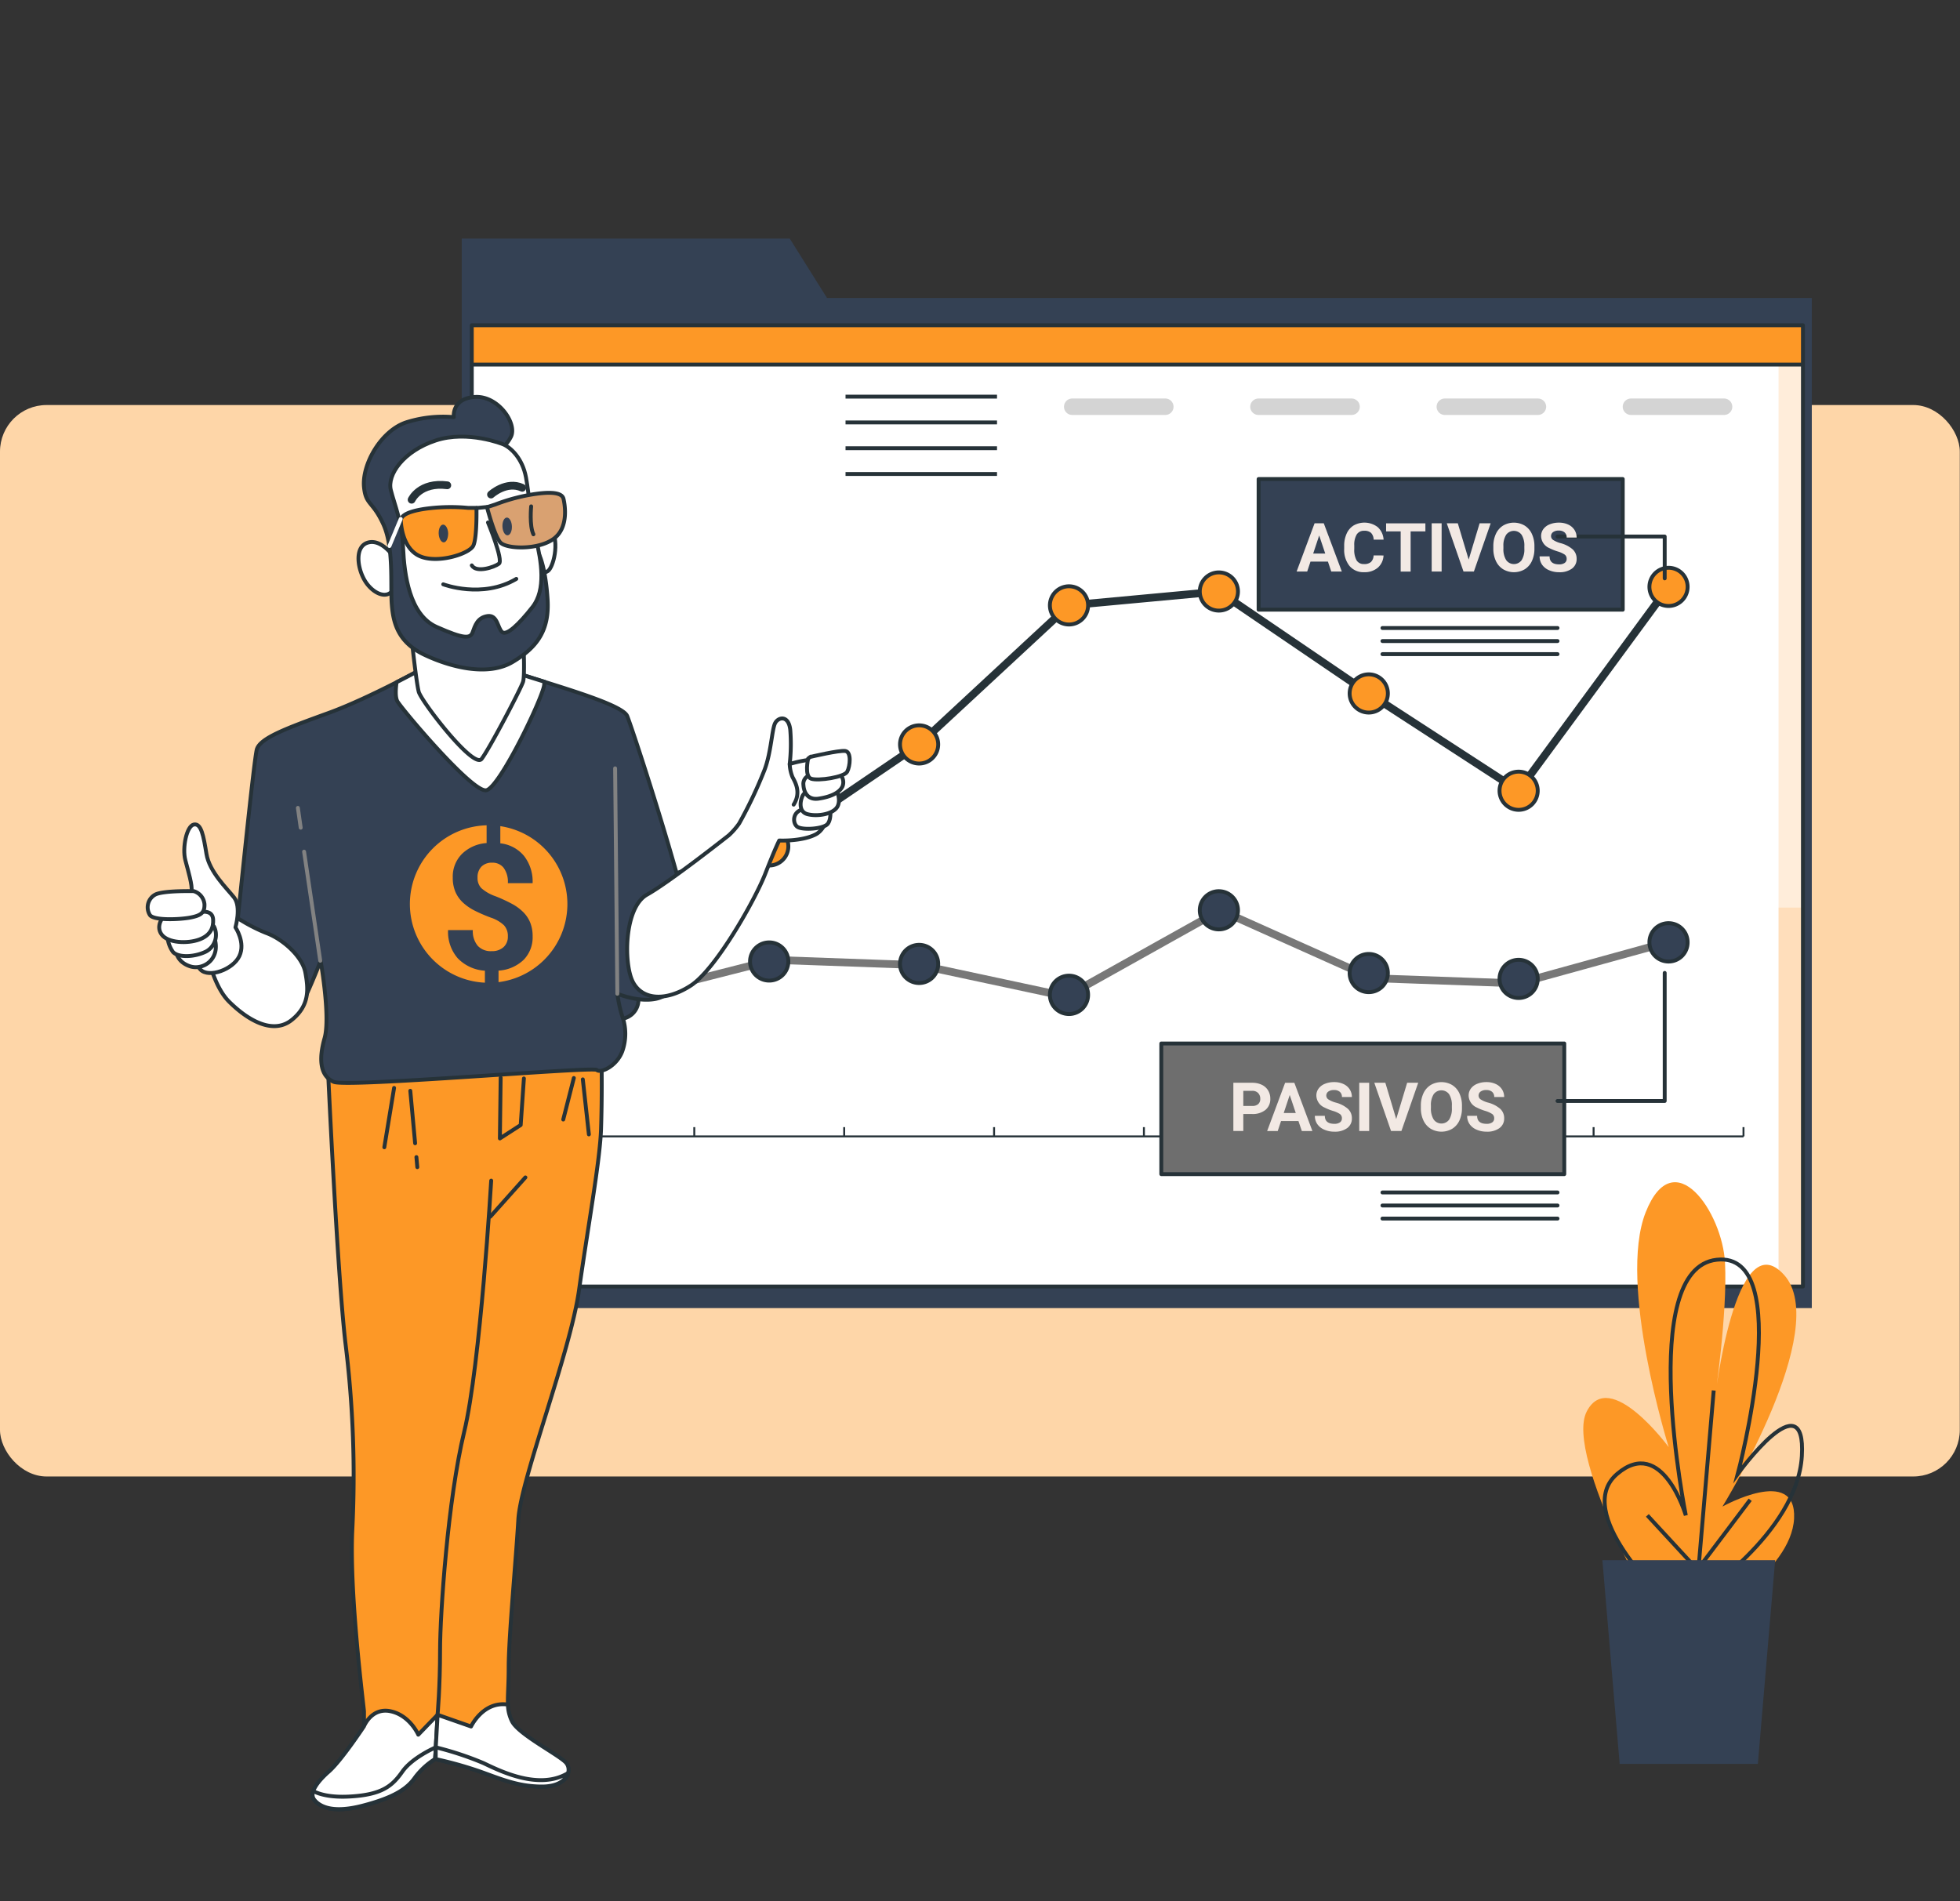 <svg xmlns="http://www.w3.org/2000/svg" xmlns:xlink="http://www.w3.org/1999/xlink" width="505.051" height="490" viewBox="0 0 505.051 490">
  <rect x="0" y="0" width="505.051" height="490" fill="#333333" stroke="none"/>
  <defs>
    <clipPath id="clip-path">
      <rect id="Rectángulo_404709" data-name="Rectángulo 404709" width="505" height="490" transform="translate(810.051 8732)" fill="#fff" stroke="#707070" stroke-width="1"/>
    </clipPath>
    <clipPath id="clip-path-2">
      <rect id="Rectángulo_6575" data-name="Rectángulo 6575" width="343.012" height="247.724" fill="#fd9826"/>
    </clipPath>
  </defs>
  <g id="Grupo_1176968" data-name="Grupo 1176968" transform="translate(-810 -8732)">
    <rect id="Rectángulo_404823" data-name="Rectángulo 404823" width="505" height="276.121" rx="12" transform="translate(810 8836.379)" fill="#fed6a8"/>
    <g id="Enmascarar_grupo_1098733" data-name="Enmascarar grupo 1098733" clip-path="url(#clip-path)">
      <g id="Grupo_1176752" data-name="Grupo 1176752" transform="translate(526.509 4970.33)">
        <g id="freepik--Page--inject-276" transform="translate(402.476 3823.154)">
          <path id="Trazado_101048" data-name="Trazado 101048" d="M498.978,3839.595l-9.607-15.31H404.856V4099.9H752.735v-260.3Z" transform="translate(-404.856 -3824.285)" fill="#344154"/>
          <rect id="Rectángulo_6571" data-name="Rectángulo 6571" width="343.012" height="247.724" transform="translate(2.584 22.333)" fill="#fff"/>
          <g id="Grupo_53901" data-name="Grupo 53901" transform="translate(2.584 22.333)">
            <g id="Grupo_53900" data-name="Grupo 53900" clip-path="url(#clip-path-2)">
              <g id="Grupo_53899" data-name="Grupo 53899" transform="translate(-1.36 -3.342)">
                <rect id="Rectángulo_6572" data-name="Rectángulo 6572" width="7.966" height="251.727" transform="translate(338.087 1.224)" fill="#fd9826" opacity="0.17" style="isolation: isolate"/>
                <rect id="Rectángulo_6573" data-name="Rectángulo 6573" width="7.966" height="97.483" transform="translate(338.087 153.418)" fill="#fd9826" opacity="0.17" style="isolation: isolate"/>
                <rect id="Rectángulo_6574" data-name="Rectángulo 6574" width="344.819" height="13.474" fill="#fd9826" stroke="#263238" stroke-miterlimit="10" stroke-width="1"/>
              </g>
            </g>
          </g>
          <rect id="Rectángulo_6576" data-name="Rectángulo 6576" width="343.012" height="247.724" transform="translate(2.584 22.333)" fill="none" stroke="#263238" stroke-linecap="round" stroke-linejoin="round" stroke-width="1"/>
          <g id="Grupo_53902" data-name="Grupo 53902" transform="translate(155.185 41.217)" opacity="0.17">
            <path id="Trazado_101049" data-name="Trazado 101049" d="M590.718,3870.95H566.724a2.118,2.118,0,0,1-2.118-2.118h0a2.118,2.118,0,0,1,2.118-2.118h23.994a2.128,2.128,0,0,1,2.118,2.118h0A2.127,2.127,0,0,1,590.718,3870.95Z" transform="translate(-564.606 -3866.715)"/>
            <path id="Trazado_101050" data-name="Trazado 101050" d="M640.118,3870.95H616.124a2.128,2.128,0,0,1-2.118-2.118h0a2.129,2.129,0,0,1,2.118-2.118h23.994a2.118,2.118,0,0,1,2.118,2.118h0A2.118,2.118,0,0,1,640.118,3870.95Z" transform="translate(-566.017 -3866.715)"/>
            <path id="Trazado_101051" data-name="Trazado 101051" d="M689.558,3870.95H665.564a2.118,2.118,0,0,1-2.118-2.118h0a2.118,2.118,0,0,1,2.118-2.118h23.994a2.128,2.128,0,0,1,2.118,2.118h0A2.127,2.127,0,0,1,689.558,3870.95Z" transform="translate(-567.43 -3866.715)"/>
            <path id="Trazado_101052" data-name="Trazado 101052" d="M738.928,3870.95H714.934a2.128,2.128,0,0,1-2.118-2.118h0a2.129,2.129,0,0,1,2.118-2.118h23.994a2.118,2.118,0,0,1,2.118,2.118h0A2.118,2.118,0,0,1,738.928,3870.95Z" transform="translate(-568.84 -3866.715)"/>
          </g>
          <line id="Línea_221" data-name="Línea 221" x2="308.983" transform="translate(21.294 231.375)" fill="none" stroke="#263238" stroke-miterlimit="10" stroke-width="0.5"/>
          <line id="Línea_222" data-name="Línea 222" y1="2.39" transform="translate(21.294 228.985)" fill="none" stroke="#263238" stroke-miterlimit="10" stroke-width="0.5"/>
          <line id="Línea_223" data-name="Línea 223" y1="2.39" transform="translate(59.918 228.985)" fill="none" stroke="#263238" stroke-miterlimit="10" stroke-width="0.5"/>
          <line id="Línea_224" data-name="Línea 224" y1="2.39" transform="translate(98.542 228.985)" fill="none" stroke="#263238" stroke-miterlimit="10" stroke-width="0.5"/>
          <line id="Línea_225" data-name="Línea 225" y1="2.39" transform="translate(137.166 228.985)" fill="none" stroke="#263238" stroke-miterlimit="10" stroke-width="0.5"/>
          <line id="Línea_226" data-name="Línea 226" y1="2.39" transform="translate(175.78 228.985)" fill="none" stroke="#263238" stroke-miterlimit="10" stroke-width="0.5"/>
          <line id="Línea_227" data-name="Línea 227" y1="2.39" transform="translate(214.404 228.985)" fill="none" stroke="#263238" stroke-miterlimit="10" stroke-width="0.5"/>
          <line id="Línea_228" data-name="Línea 228" y1="2.39" transform="translate(253.028 228.985)" fill="none" stroke="#263238" stroke-miterlimit="10" stroke-width="0.5"/>
          <line id="Línea_229" data-name="Línea 229" y1="2.39" transform="translate(291.652 228.985)" fill="none" stroke="#263238" stroke-miterlimit="10" stroke-width="0.5"/>
          <line id="Línea_230" data-name="Línea 230" y1="2.39" transform="translate(330.277 228.985)" fill="none" stroke="#263238" stroke-miterlimit="10" stroke-width="0.5"/>
          <line id="Línea_231" data-name="Línea 231" x1="38.624" y2="11.949" transform="translate(40.606 156.633)" fill="none" stroke="#263238" stroke-linecap="round" stroke-miterlimit="10" stroke-width="2"/>
          <line id="Línea_232" data-name="Línea 232" x1="38.624" y2="26.277" transform="translate(79.23 130.356)" fill="none" stroke="#263238" stroke-linecap="round" stroke-miterlimit="10" stroke-width="2"/>
          <line id="Línea_233" data-name="Línea 233" x1="38.614" y2="35.826" transform="translate(117.854 94.53)" fill="none" stroke="#263238" stroke-linecap="round" stroke-miterlimit="10" stroke-width="2"/>
          <line id="Línea_234" data-name="Línea 234" x1="38.624" y2="3.585" transform="translate(156.468 90.945)" fill="none" stroke="#263238" stroke-linecap="round" stroke-miterlimit="10" stroke-width="2"/>
          <line id="Línea_235" data-name="Línea 235" x1="38.624" y1="26.277" transform="translate(195.092 90.945)" fill="none" stroke="#263238" stroke-linecap="round" stroke-miterlimit="10" stroke-width="2"/>
          <line id="Línea_236" data-name="Línea 236" x1="38.624" y1="25.082" transform="translate(233.716 117.222)" fill="none" stroke="#263238" stroke-linecap="round" stroke-miterlimit="10" stroke-width="2"/>
          <line id="Línea_237" data-name="Línea 237" x1="38.624" y2="52.554" transform="translate(272.34 89.75)" fill="none" stroke="#263238" stroke-linecap="round" stroke-miterlimit="10" stroke-width="2"/>
          <path id="Trazado_101053" data-name="Trazado 101053" d="M446.511,3992.755h0a4.926,4.926,0,0,1,4.926,4.925h0a4.925,4.925,0,0,1-4.926,4.915h0a4.925,4.925,0,0,1-4.925-4.915h0a4.925,4.925,0,0,1,4.925-4.925Z" transform="translate(-405.906 -3829.098)" fill="#d9a171" stroke="#263238" stroke-miterlimit="10" stroke-width="1"/>
          <path id="Trazado_101054" data-name="Trazado 101054" d="M486.271,3980.455h0a4.925,4.925,0,0,1,4.925,4.925h0a4.924,4.924,0,0,1-4.924,4.925h0a4.925,4.925,0,0,1-4.925-4.925h0a4.925,4.925,0,0,1,4.925-4.925Z" transform="translate(-407.042 -3828.747)" fill="#fd9826" stroke="#263238" stroke-miterlimit="10" stroke-width="1"/>
          <path id="Trazado_101055" data-name="Trazado 101055" d="M526.032,3953.415h0a4.915,4.915,0,0,1,4.914,4.916h0a4.914,4.914,0,0,1-4.9,4.925h-.01a4.925,4.925,0,0,1-4.926-4.925h0A4.926,4.926,0,0,1,526.032,3953.415Z" transform="translate(-408.178 -3827.974)" fill="#fd9826" stroke="#263238" stroke-miterlimit="10" stroke-width="1"/>
          <path id="Trazado_101056" data-name="Trazado 101056" d="M565.782,3916.525h0a4.925,4.925,0,0,1,4.925,4.925h0a4.925,4.925,0,0,1-4.925,4.925h0a4.924,4.924,0,0,1-4.915-4.925h0A4.925,4.925,0,0,1,565.782,3916.525Z" transform="translate(-409.314 -3826.921)" fill="#fd9826" stroke="#263238" stroke-miterlimit="10" stroke-width="1"/>
          <path id="Trazado_101057" data-name="Trazado 101057" d="M605.541,3912.845h0a4.916,4.916,0,0,1,4.925,4.906v.01h0a4.925,4.925,0,0,1-4.925,4.925h0a4.916,4.916,0,0,1-4.915-4.916v-.01h0a4.907,4.907,0,0,1,4.9-4.916Z" transform="translate(-410.45 -3826.815)" fill="#fd9826" stroke="#263238" stroke-miterlimit="10" stroke-width="1"/>
          <path id="Trazado_101058" data-name="Trazado 101058" d="M645.3,3939.885h0a4.925,4.925,0,0,1,4.925,4.925h0a4.924,4.924,0,0,1-4.925,4.925h0a4.925,4.925,0,0,1-4.925-4.925h0a4.925,4.925,0,0,1,4.925-4.925Z" transform="translate(-411.585 -3827.588)" fill="#fd9826" stroke="#263238" stroke-miterlimit="10" stroke-width="1"/>
          <path id="Trazado_101059" data-name="Trazado 101059" d="M685.056,3965.7h0a4.92,4.92,0,0,1,4.92,4.92h0a4.919,4.919,0,0,1-4.92,4.92h0a4.92,4.92,0,0,1-4.92-4.92h0A4.921,4.921,0,0,1,685.056,3965.7Z" transform="translate(-412.721 -3828.325)" fill="#fd9826" stroke="#263238" stroke-miterlimit="10" stroke-width="1"/>
          <path id="Trazado_101060" data-name="Trazado 101060" d="M724.822,3911.615h0a4.906,4.906,0,0,1,4.915,4.9v.019h0a4.916,4.916,0,0,1-4.906,4.925h-.01a4.925,4.925,0,0,1-4.925-4.925h0a4.915,4.915,0,0,1,4.914-4.915Z" transform="translate(-413.857 -3826.78)" fill="#fd9826" stroke="#263238" stroke-miterlimit="10" stroke-width="1"/>
          <path id="Trazado_101061" data-name="Trazado 101061" d="M446.646,4025.362l39.731-10.1,37.711,1.35,37.711,8.073,39.732-22.217,39.061,17.505,37.721,1.35,39.051-10.773" transform="translate(-406.05 -3829.376)" fill="none" stroke="#787878" stroke-linecap="round" stroke-miterlimit="10" stroke-width="2"/>
          <path id="Trazado_101062" data-name="Trazado 101062" d="M446.511,4021.175h0a4.925,4.925,0,0,1,4.926,4.925h0a4.925,4.925,0,0,1-4.925,4.925h0a4.925,4.925,0,0,1-4.925-4.925h0A4.925,4.925,0,0,1,446.511,4021.175Z" transform="translate(-405.906 -3829.91)" fill="#344154" stroke="#263238" stroke-miterlimit="10" stroke-width="1"/>
          <path id="Trazado_101063" data-name="Trazado 101063" d="M486.271,4011h0a4.925,4.925,0,0,1,4.925,4.916h0a4.924,4.924,0,0,1-4.924,4.925h0a4.924,4.924,0,0,1-4.945-4.9v-.079h0A4.927,4.927,0,0,1,486.271,4011Z" transform="translate(-407.041 -3829.62)" fill="#344154" stroke="#263238" stroke-miterlimit="10" stroke-width="1"/>
          <path id="Trazado_101064" data-name="Trazado 101064" d="M526.032,4011.645h0a4.917,4.917,0,0,1,4.915,4.915v.01h0a4.915,4.915,0,0,1-4.914,4.916h0a4.925,4.925,0,0,1-4.926-4.916h0a4.925,4.925,0,0,1,4.925-4.925Z" transform="translate(-408.178 -3829.638)" fill="#344154" stroke="#263238" stroke-miterlimit="10" stroke-width="1"/>
          <path id="Trazado_101065" data-name="Trazado 101065" d="M565.782,4019.825h0a4.926,4.926,0,0,1,4.925,4.916h0a4.926,4.926,0,0,1-4.877,4.973h-.049a4.923,4.923,0,0,1-4.915-4.925h0a4.923,4.923,0,0,1,4.885-4.963Z" transform="translate(-409.314 -3829.872)" fill="#344154" stroke="#263238" stroke-miterlimit="10" stroke-width="1"/>
          <path id="Trazado_101066" data-name="Trazado 101066" d="M605.541,3997.415h0a4.925,4.925,0,0,1,4.925,4.925h0a4.915,4.915,0,0,1-4.915,4.915h-.01a4.906,4.906,0,0,1-4.915-4.9v-.019h0a4.917,4.917,0,0,1,4.906-4.925Z" transform="translate(-410.45 -3829.231)" fill="#344154" stroke="#263238" stroke-miterlimit="10" stroke-width="1"/>
          <path id="Trazado_101067" data-name="Trazado 101067" d="M645.3,4014.065h0a4.925,4.925,0,0,1,4.925,4.925h0a4.915,4.915,0,0,1-4.915,4.916h-.01a4.915,4.915,0,0,1-4.925-4.906v-.01h0a4.925,4.925,0,0,1,4.925-4.925Z" transform="translate(-411.585 -3829.707)" fill="#344154" stroke="#263238" stroke-miterlimit="10" stroke-width="1"/>
          <path id="Trazado_101068" data-name="Trazado 101068" d="M685.056,4015.615h0a4.92,4.92,0,0,1,4.92,4.92h0a4.919,4.919,0,0,1-4.92,4.92h0a4.92,4.92,0,0,1-4.92-4.92h0A4.921,4.921,0,0,1,685.056,4015.615Z" transform="translate(-412.721 -3829.751)" fill="#344154" stroke="#263238" stroke-miterlimit="10" stroke-width="1"/>
          <path id="Trazado_101069" data-name="Trazado 101069" d="M724.822,4005.895h0a4.916,4.916,0,0,1,4.915,4.916v.048h0a4.915,4.915,0,0,1-4.906,4.925h-.01a4.925,4.925,0,0,1-4.925-4.925h0a4.925,4.925,0,0,1,4.885-4.964Z" transform="translate(-413.857 -3829.474)" fill="#344154" stroke="#263238" stroke-miterlimit="10" stroke-width="1"/>
          <line id="Línea_238" data-name="Línea 238" x2="39.032" transform="translate(98.892 40.732)" fill="none" stroke="#263238" stroke-miterlimit="10" stroke-width="1"/>
          <line id="Línea_239" data-name="Línea 239" x2="39.032" transform="translate(98.892 47.377)" fill="none" stroke="#263238" stroke-miterlimit="10" stroke-width="1"/>
          <line id="Línea_240" data-name="Línea 240" x2="39.032" transform="translate(98.892 54.021)" fill="none" stroke="#263238" stroke-miterlimit="10" stroke-width="1"/>
          <line id="Línea_241" data-name="Línea 241" x2="39.032" transform="translate(98.892 60.666)" fill="none" stroke="#263238" stroke-miterlimit="10" stroke-width="1"/>
          <rect id="Rectángulo_6577" data-name="Rectángulo 6577" width="93.831" height="33.67" transform="translate(205.331 61.968)" fill="#344154" stroke="#263238" stroke-linecap="round" stroke-linejoin="round" stroke-width="1"/>
          <path id="Trazado_101070" data-name="Trazado 101070" d="M695.516,3903.325h27.618v10.783" transform="translate(-413.161 -3826.543)" fill="none" stroke="#263238" stroke-linecap="round" stroke-linejoin="round" stroke-width="1"/>
          <line id="Línea_242" data-name="Línea 242" x2="45.113" transform="translate(237.243 100.359)" fill="none" stroke="#263238" stroke-linecap="round" stroke-linejoin="round" stroke-width="1"/>
          <line id="Línea_243" data-name="Línea 243" x2="45.113" transform="translate(237.243 103.72)" fill="none" stroke="#263238" stroke-linecap="round" stroke-linejoin="round" stroke-width="1"/>
          <line id="Línea_244" data-name="Línea 244" x2="45.113" transform="translate(237.243 107.09)" fill="none" stroke="#263238" stroke-linecap="round" stroke-linejoin="round" stroke-width="1"/>
          <rect id="Rectángulo_6578" data-name="Rectángulo 6578" width="103.838" height="33.67" transform="translate(180.257 207.429)" fill="#6e6e6e" stroke="#263238" stroke-linecap="round" stroke-linejoin="round" stroke-width="1"/>
          <path id="Trazado_101071" data-name="Trazado 101071" d="M695.516,4052.094h27.618v-33" transform="translate(-413.161 -3829.851)" fill="none" stroke="#263238" stroke-linecap="round" stroke-linejoin="round" stroke-width="1"/>
          <line id="Línea_245" data-name="Línea 245" x2="45.113" transform="translate(237.243 245.82)" fill="none" stroke="#263238" stroke-linecap="round" stroke-linejoin="round" stroke-width="1"/>
          <line id="Línea_246" data-name="Línea 246" x2="45.113" transform="translate(237.243 249.182)" fill="none" stroke="#263238" stroke-linecap="round" stroke-linejoin="round" stroke-width="1"/>
          <line id="Línea_247" data-name="Línea 247" x2="45.113" transform="translate(237.243 252.552)" fill="none" stroke="#263238" stroke-linecap="round" stroke-linejoin="round" stroke-width="1"/>
          <g id="Grupo_53903" data-name="Grupo 53903" transform="translate(198.826 217.382)">
            <path id="Trazado_101072" data-name="Trazado 101072" d="M612.092,4056.288v4.38H609.53v-12.431h4.849a5.623,5.623,0,0,1,2.464.512,3.78,3.78,0,0,1,1.635,1.456,4.053,4.053,0,0,1,.572,2.147,3.569,3.569,0,0,1-1.251,2.882,5.21,5.21,0,0,1-3.462,1.054Zm0-2.075h2.288a2.249,2.249,0,0,0,1.549-.478,1.736,1.736,0,0,0,.534-1.366,2.053,2.053,0,0,0-.538-1.478,2.009,2.009,0,0,0-1.485-.58h-2.348Z" transform="translate(-609.53 -4048.066)" fill="#f2e9e4"/>
            <path id="Trazado_101073" data-name="Trazado 101073" d="M626.563,4058.107h-4.491l-.853,2.562h-2.724l4.628-12.431H625.5l4.653,12.431h-2.724Zm-3.8-2.075h3.109l-1.563-4.653Z" transform="translate(-609.786 -4048.066)" fill="#f2e9e4"/>
            <path id="Trazado_101074" data-name="Trazado 101074" d="M638.118,4057.4a1.316,1.316,0,0,0-.512-1.114,6.749,6.749,0,0,0-1.845-.819,13.085,13.085,0,0,1-2.109-.85,3.445,3.445,0,0,1-2.117-3.083,3,3,0,0,1,.567-1.8,3.7,3.7,0,0,1,1.631-1.233,6.118,6.118,0,0,1,2.386-.444,5.588,5.588,0,0,1,2.374.483,3.771,3.771,0,0,1,1.617,1.362,3.558,3.558,0,0,1,.576,2h-2.561a1.678,1.678,0,0,0-.538-1.328,2.211,2.211,0,0,0-1.512-.473,2.368,2.368,0,0,0-1.46.4,1.254,1.254,0,0,0-.521,1.046,1.2,1.2,0,0,0,.611,1.017,6.888,6.888,0,0,0,1.8.768,7.762,7.762,0,0,1,3.184,1.631,3.246,3.246,0,0,1,1,2.425,2.99,2.99,0,0,1-1.22,2.531,5.343,5.343,0,0,1-3.287.918,6.35,6.35,0,0,1-2.613-.526,4.132,4.132,0,0,1-1.8-1.438,3.681,3.681,0,0,1-.619-2.118h2.57q0,2.057,2.459,2.058a2.394,2.394,0,0,0,1.426-.372A1.21,1.21,0,0,0,638.118,4057.4Z" transform="translate(-610.148 -4048.061)" fill="#f2e9e4"/>
            <path id="Trazado_101075" data-name="Trazado 101075" d="M645.481,4060.668H642.92v-12.431h2.561Z" transform="translate(-610.484 -4048.066)" fill="#f2e9e4"/>
            <path id="Trazado_101076" data-name="Trazado 101076" d="M652.562,4057.586l2.818-9.349h2.851l-4.329,12.431H651.23l-4.311-12.431h2.842Z" transform="translate(-610.598 -4048.066)" fill="#f2e9e4"/>
            <path id="Trazado_101077" data-name="Trazado 101077" d="M669.855,4054.729a7.509,7.509,0,0,1-.649,3.219,4.9,4.9,0,0,1-1.857,2.134,5.484,5.484,0,0,1-5.528.009,4.937,4.937,0,0,1-1.878-2.122,7.291,7.291,0,0,1-.675-3.171v-.615a7.465,7.465,0,0,1,.662-3.232,4.936,4.936,0,0,1,1.87-2.143,5.48,5.48,0,0,1,5.525,0,4.935,4.935,0,0,1,1.87,2.143,7.443,7.443,0,0,1,.662,3.223Zm-2.6-.563a5.223,5.223,0,0,0-.7-2.971,2.472,2.472,0,0,0-3.987-.013,5.165,5.165,0,0,0-.709,2.941v.606a5.29,5.29,0,0,0,.7,2.954,2.452,2.452,0,0,0,4,.039,5.265,5.265,0,0,0,.7-2.95Z" transform="translate(-610.951 -4048.061)" fill="#f2e9e4"/>
            <path id="Trazado_101078" data-name="Trazado 101078" d="M678.512,4057.4a1.313,1.313,0,0,0-.512-1.114,6.722,6.722,0,0,0-1.844-.819,13.086,13.086,0,0,1-2.109-.85,3.446,3.446,0,0,1-2.118-3.083,3,3,0,0,1,.568-1.8,3.7,3.7,0,0,1,1.63-1.233,6.127,6.127,0,0,1,2.387-.444,5.584,5.584,0,0,1,2.373.483,3.78,3.78,0,0,1,1.618,1.362,3.566,3.566,0,0,1,.576,2h-2.562a1.677,1.677,0,0,0-.537-1.328,2.213,2.213,0,0,0-1.512-.473,2.364,2.364,0,0,0-1.46.4,1.254,1.254,0,0,0-.521,1.046,1.2,1.2,0,0,0,.61,1.017,6.9,6.9,0,0,0,1.8.768,7.774,7.774,0,0,1,3.185,1.631,3.25,3.25,0,0,1,1,2.425,2.991,2.991,0,0,1-1.221,2.531,5.343,5.343,0,0,1-3.287.918,6.347,6.347,0,0,1-2.612-.526,4.127,4.127,0,0,1-1.8-1.438,3.682,3.682,0,0,1-.619-2.118h2.569q0,2.057,2.459,2.058a2.392,2.392,0,0,0,1.426-.372A1.207,1.207,0,0,0,678.512,4057.4Z" transform="translate(-611.302 -4048.061)" fill="#f2e9e4"/>
          </g>
          <g id="Grupo_53904" data-name="Grupo 53904" transform="translate(215.125 73.206)">
            <path id="Trazado_101079" data-name="Trazado 101079" d="M634.377,3909.689h-4.491l-.854,2.562h-2.724l4.628-12.431h2.373l4.653,12.431h-2.723Zm-3.8-2.074h3.108l-1.562-4.654Z" transform="translate(-626.308 -3899.649)" fill="#f2e9e4"/>
            <path id="Trazado_101080" data-name="Trazado 101080" d="M649.064,3908.1a4.4,4.4,0,0,1-1.482,3.159,5.2,5.2,0,0,1-3.521,1.153,4.677,4.677,0,0,1-3.761-1.609,6.6,6.6,0,0,1-1.371-4.418v-.76a7.448,7.448,0,0,1,.632-3.159,4.729,4.729,0,0,1,1.806-2.1,5.64,5.64,0,0,1,6.194.423,4.729,4.729,0,0,1,1.52,3.236H646.52a2.6,2.6,0,0,0-.67-1.746,2.48,2.48,0,0,0-1.754-.543,2.176,2.176,0,0,0-1.917.918,5.141,5.141,0,0,0-.654,2.847v.939a5.5,5.5,0,0,0,.611,2.945,2.135,2.135,0,0,0,1.925.931,2.528,2.528,0,0,0,1.771-.542,2.441,2.441,0,0,0,.67-1.678Z" transform="translate(-626.669 -3899.644)" fill="#f2e9e4"/>
            <path id="Trazado_101081" data-name="Trazado 101081" d="M660.173,3901.9h-3.808v10.356H653.8V3901.9h-3.756v-2.075h10.125Z" transform="translate(-626.986 -3899.649)" fill="#f2e9e4"/>
            <path id="Trazado_101082" data-name="Trazado 101082" d="M664.7,3912.251h-2.562V3899.82H664.7Z" transform="translate(-627.332 -3899.649)" fill="#f2e9e4"/>
            <path id="Trazado_101083" data-name="Trazado 101083" d="M671.784,3909.169l2.817-9.349h2.852l-4.329,12.431h-2.672l-4.312-12.431h2.843Z" transform="translate(-627.446 -3899.649)" fill="#f2e9e4"/>
            <path id="Trazado_101084" data-name="Trazado 101084" d="M689.076,3906.313a7.494,7.494,0,0,1-.649,3.218,4.882,4.882,0,0,1-1.856,2.134,5.486,5.486,0,0,1-5.528.009,4.938,4.938,0,0,1-1.879-2.122,7.292,7.292,0,0,1-.674-3.172v-.615a7.468,7.468,0,0,1,.661-3.232,4.929,4.929,0,0,1,1.87-2.143,5.479,5.479,0,0,1,5.524,0,4.921,4.921,0,0,1,1.87,2.143,7.447,7.447,0,0,1,.662,3.223Zm-2.595-.564a5.233,5.233,0,0,0-.7-2.97,2.473,2.473,0,0,0-3.988-.013,5.173,5.173,0,0,0-.708,2.941v.606a5.293,5.293,0,0,0,.7,2.954,2.451,2.451,0,0,0,4,.038,5.269,5.269,0,0,0,.7-2.949Z" transform="translate(-627.799 -3899.644)" fill="#f2e9e4"/>
            <path id="Trazado_101085" data-name="Trazado 101085" d="M697.734,3908.985a1.313,1.313,0,0,0-.512-1.114,6.711,6.711,0,0,0-1.845-.82,13.169,13.169,0,0,1-2.109-.85,3.444,3.444,0,0,1-2.117-3.082,3.006,3.006,0,0,1,.567-1.8,3.706,3.706,0,0,1,1.631-1.234,6.151,6.151,0,0,1,2.387-.444,5.587,5.587,0,0,1,2.373.483,3.771,3.771,0,0,1,1.617,1.362,3.56,3.56,0,0,1,.577,2h-2.562a1.676,1.676,0,0,0-.538-1.327,2.205,2.205,0,0,0-1.511-.474,2.358,2.358,0,0,0-1.46.4,1.249,1.249,0,0,0-.521,1.045,1.2,1.2,0,0,0,.61,1.016,6.91,6.91,0,0,0,1.8.769,7.753,7.753,0,0,1,3.184,1.631,3.247,3.247,0,0,1,1,2.425,2.992,2.992,0,0,1-1.221,2.531,5.345,5.345,0,0,1-3.287.918,6.333,6.333,0,0,1-2.612-.525,4.133,4.133,0,0,1-1.8-1.439,3.688,3.688,0,0,1-.619-2.117h2.57q0,2.057,2.459,2.057a2.392,2.392,0,0,0,1.426-.372A1.207,1.207,0,0,0,697.734,3908.985Z" transform="translate(-628.15 -3899.644)" fill="#f2e9e4"/>
          </g>
        </g>
        <g id="freepik--Plants--inject-276" transform="translate(691.472 4066.339)">
          <path id="Trazado_101086" data-name="Trazado 101086" d="M723.039,4190.381s-25.733-45.191-19.8-56.683,21.119,9.189,21.119,9.189-13.2-42.131-5.934-60.511,19.787,0,20.448,13.017-2.633,35.244-2.633,35.244,5.275-45.968,17.816-32.174-15.844,59.743-15.844,59.743,19.138-10.686,18.457,3.07-23.09,26.043-23.09,26.043" transform="translate(-702.351 -4074.622)" fill="#fd9826"/>
          <path id="Trazado_101087" data-name="Trazado 101087" d="M723.423,4182.543s-23.849-22.217-12.191-32.164,17.7,10.686,17.7,10.686-12.823-63.58,7.946-65.882,5.44,55.2,5.44,55.2,17.71-24.51,16.514-4.6-27.482,36.769-27.482,36.769" transform="translate(-702.513 -4075.208)" fill="none" stroke="#263238" stroke-miterlimit="10" stroke-width="1"/>
          <line id="Línea_248" data-name="Línea 248" x1="16.097" y1="17.437" transform="translate(16.51 85.858)" fill="none" stroke="#263238" stroke-miterlimit="10" stroke-width="1"/>
          <line id="Línea_249" data-name="Línea 249" y1="50.971" x2="4.352" transform="translate(29.255 53.664)" fill="none" stroke="#263238" stroke-miterlimit="10" stroke-width="1"/>
          <line id="Línea_250" data-name="Línea 250" y1="19.108" x2="14.416" transform="translate(28.585 81.836)" fill="none" stroke="#263238" stroke-miterlimit="10" stroke-width="1"/>
          <path id="Trazado_101088" data-name="Trazado 101088" d="M751.937,4174.875H707.417l4.449,52.506h35.613Z" transform="translate(-702.496 -4077.487)" fill="#344154"/>
        </g>
        <g id="freepik--Character--inject-276" transform="translate(321.542 3863.956)">
          <path id="Trazado_101089" data-name="Trazado 101089" d="M369.21,4043.555s2.4,52.943,4.537,71.391a279.384,279.384,0,0,1,1.768,48.455c-.758,16.641,3.021,45.833,3.021,46.512v3.886s-5.829,8.84-9.054,11.657-4.954,5.605-3.886,7.111,4.09,3.886,12.493,1.72,11.657-4.527,13.6-7.325a19.2,19.2,0,0,1,5.168-4.741,94.427,94.427,0,0,1,10.987,3.022c5.605,1.942,10.132,4.089,16.592,4.089s7.772-4.089,6.246-6.032-12.279-7.325-14-10.773-.865-6.246-.865-14.008,1.885-27.706,2.487-38.08,13.367-42.889,15.65-59.161,5.391-33.242,5.663-41.451.155-15.543.155-15.543.175-.864-.631-4.5-1.029-3.624-21.225-1.835a339.447,339.447,0,0,1-39.829,1.369C371.814,4039.116,369.735,4040.942,369.21,4043.555Z" transform="translate(-322.792 -3871.159)" fill="#fd9826" stroke="#263238" stroke-linecap="round" stroke-linejoin="round" stroke-width="1"/>
          <path id="Trazado_101090" data-name="Trazado 101090" d="M412.26,4074.195s-2.8,47.6-6.975,64.8-6.2,46.726-6.2,56.227-.641,16.592-.641,16.592" transform="translate(-323.739 -3872.228)" fill="none" stroke="#263238" stroke-linecap="round" stroke-linejoin="round" stroke-width="1"/>
          <line id="Línea_251" data-name="Línea 251" y1="10.113" x2="9.034" transform="translate(88.298 201.142)" fill="none" stroke="#263238" stroke-linecap="round" stroke-linejoin="round" stroke-width="1"/>
          <line id="Línea_252" data-name="Línea 252" x1="2.516" y2="15.29" transform="translate(60.981 178.08)" fill="none" stroke="#263238" stroke-linecap="round" stroke-linejoin="round" stroke-width="1"/>
          <line id="Línea_253" data-name="Línea 253" x2="0.233" y2="2.594" transform="translate(69.248 195.906)" fill="none" stroke="#263238" stroke-linecap="round" stroke-linejoin="round" stroke-width="1"/>
          <line id="Línea_254" data-name="Línea 254" x2="1.243" y2="13.522" transform="translate(67.674 178.818)" fill="none" stroke="#263238" stroke-linecap="round" stroke-linejoin="round" stroke-width="1"/>
          <path id="Trazado_101091" data-name="Trazado 101091" d="M415.17,4046.905l-.2,15.64,5.362-3.458.826-12" transform="translate(-324.211 -3871.448)" fill="none" stroke="#263238" stroke-linecap="round" stroke-linejoin="round" stroke-width="1"/>
          <line id="Línea_255" data-name="Línea 255" x2="1.564" y2="14.183" transform="translate(112.127 175.875)" fill="none" stroke="#263238" stroke-linecap="round" stroke-linejoin="round" stroke-width="1"/>
          <line id="Línea_256" data-name="Línea 256" x1="2.73" y2="10.695" transform="translate(107.085 175.525)" fill="none" stroke="#263238" stroke-linecap="round" stroke-linejoin="round" stroke-width="1"/>
          <path id="Trazado_101092" data-name="Trazado 101092" d="M445.712,3950.52c-1.37-3.245-20.8-8.423-29.541-11.463s-19.011-3.264-21.556-1.642c0,0-15.038,8.4-25.879,12.337s-17.6,6.44-18.457,9.374c-.67,2.361-4.012,34.972-5.275,47.386-.486,2.283-1.282,5.828-1.943,8.024-1.088,3.352,2.914,10.744,9.413,13.338s9.131-2.205,10.88-6.139c1.3-2.915,2.73-6.383,3.361-8.141.253,1.457,2.477,14.659,1.03,19.924-1.593,5.576-1.117,9.821,2.38,11.3s66.747-3.992,67.748-3.079,5.061-.913,6.538-4.7a13.41,13.41,0,0,0,0-9.229,33,33,0,0,1-1.224-5.722s5.2,2.244,9.841,1.34,9.2-6.615,9.4-14.338S447.1,3953.764,445.712,3950.52Z" transform="translate(-322.152 -3868.292)" fill="#344154" stroke="#263238" stroke-linecap="round" stroke-linejoin="round" stroke-width="1"/>
          <path id="Trazado_101093" data-name="Trazado 101093" d="M362.115,3980.424c-.408-2.788-.68-4.711-.729-5.11" transform="translate(-322.68 -3869.403)" fill="none" stroke="#828282" stroke-linecap="round" stroke-linejoin="round" stroke-width="1"/>
          <path id="Trazado_101094" data-name="Trazado 101094" d="M367.2,4015.038s-2.448-16.456-4.167-28.113" transform="translate(-322.728 -3869.734)" fill="none" stroke="#828282" stroke-linecap="round" stroke-linejoin="round" stroke-width="1"/>
          <line id="Línea_257" data-name="Línea 257" x1="0.573" y1="58.092" transform="translate(120.452 95.722)" fill="none" stroke="#828282" stroke-linecap="round" stroke-linejoin="round" stroke-width="1"/>
          <path id="Trazado_1031849" data-name="Trazado 1031849" d="M20.293,0A20.293,20.293,0,1,1,0,20.293,20.293,20.293,0,0,1,20.293,0Z" transform="translate(67.567 110.394)" fill="#fd9826"/>
          <path id="Trazado_101095" data-name="Trazado 101095" d="M417.441,3939.057c-8.811-3.041-19.011-3.264-21.556-1.642,0,0-3.5,1.943-8.325,4.41-.233,1.7-.369,3.886.214,4.915,1.049,1.875,19.429,23.761,22.935,22.916s14.484-23.79,14.882-27.113a5.6,5.6,0,0,1,.107-.835C422.541,3940.738,419.637,3939.824,417.441,3939.057Z" transform="translate(-323.423 -3868.292)" fill="#fff" stroke="#263238" stroke-linecap="round" stroke-linejoin="round" stroke-width="1"/>
          <path id="Trazado_101096" data-name="Trazado 101096" d="M342.841,4002.9a43.054,43.054,0,0,0,9.471,5.353c4.478,1.593,9.51,6.178,10.249,10.278s1.2,8.345-3.449,12.143-10.987.5-16.184-4.643-6.421-17.058-7.771-19.477S337.051,3999.726,342.841,4002.9Z" transform="translate(-321.922 -3870.159)" fill="#fff" stroke="#263238" stroke-linecap="round" stroke-linejoin="round" stroke-width="1"/>
          <path id="Trazado_101097" data-name="Trazado 101097" d="M344.407,4006.225s1.545-5.294-.35-7.694-6.363-6.6-7.121-11.24-1.331-7.927-3.235-7.567-3.031,6.062-2.205,9.19,1.807,6.392,1.6,7.917-2.633,2.594-2.914,5.634,3.041,12.4,5.207,14.639,8.4,0,10.035-3.487S344.407,4006.225,344.407,4006.225Z" transform="translate(-321.789 -3869.528)" fill="#fff" stroke="#263238" stroke-linecap="round" stroke-linejoin="round" stroke-width="1"/>
          <path id="Trazado_101098" data-name="Trazado 101098" d="M329.086,4013.12s0,2.749,3.487,3.973,8.043-1.885,6.421-7.179a14.367,14.367,0,0,0-3.546.845C334.108,4011.372,331.466,4013.888,329.086,4013.12Z" transform="translate(-321.758 -3870.391)" fill="#fff" stroke="#263238" stroke-linecap="round" stroke-linejoin="round" stroke-width="1"/>
          <path id="Trazado_101099" data-name="Trazado 101099" d="M326.776,4009.119a7.939,7.939,0,0,0,1.438,4.206c1.311,1.457,5.43,1.409,8.529-.116a4.866,4.866,0,0,0,2.05-6.421c-.738-1.069-.971-.505-2.2.233s-5.168,1.477-6.8,1.555A6.061,6.061,0,0,0,326.776,4009.119Z" transform="translate(-321.692 -3870.285)" fill="#fff" stroke="#263238" stroke-linecap="round" stroke-linejoin="round" stroke-width="1"/>
          <path id="Trazado_101100" data-name="Trazado 101100" d="M325.8,4003.972s-2.234,2.438-.612,4.712,6.722,2.448,9.714,1.35,3.691-3.147,3.6-5.09-1.6-2.128-2.71-2.079S325.8,4003.972,325.8,4003.972Z" transform="translate(-321.629 -3870.19)" fill="#fff" stroke="#263238" stroke-linecap="round" stroke-linejoin="round" stroke-width="1"/>
          <path id="Trazado_101101" data-name="Trazado 101101" d="M333.407,3997.4s-7.723-.194-9.87.865a3.731,3.731,0,0,0-1.566,5.038c.046.087.1.173.148.257,1.03,1.466,7.771,1.165,10.491.631s3.662-1.273,3.565-3.468A3.885,3.885,0,0,0,333.407,3997.4Z" transform="translate(-321.542 -3870.033)" fill="#fff" stroke="#263238" stroke-linecap="round" stroke-linejoin="round" stroke-width="1"/>
          <path id="Trazado_101102" data-name="Trazado 101102" d="M474.916,3981.709s-15.154,11.978-21.061,15.281-6.081,17.768-3.662,22.469,8.5,5.129,14.921.972,16.514-21.955,19.205-28.832,3.6-8.558,3.6-8.558,5.663.291,9.3-1.525,4.284-8.743,4.255-12.454.971-6.236-2.38-6.8-8.481,1.068-8.481,1.068a45.667,45.667,0,0,0,.146-8.82c-.447-3.827-3.041-3.3-3.886-1.749s-1.03,7.626-2.759,12.114a112.35,112.35,0,0,1-6.528,13.785A18.57,18.57,0,0,1,474.916,3981.709Z" transform="translate(-325.176 -3868.725)" fill="#fff" stroke="#263238" stroke-linecap="round" stroke-linejoin="round" stroke-width="1"/>
          <path id="Trazado_101103" data-name="Trazado 101103" d="M502.3,3975.424s.408,2.73-.641,4.021-6.392,1.661-7.771.768-1.438-4.342,2.127-4.644A50.287,50.287,0,0,1,502.3,3975.424Z" transform="translate(-326.441 -3869.405)" fill="#fff" stroke="#263238" stroke-linecap="round" stroke-linejoin="round" stroke-width="1"/>
          <path id="Trazado_101104" data-name="Trazado 101104" d="M503.771,3970.115s1.506,2.681.494,4.653-5.109,2.71-7.771,2.011-1.709-4.333-.923-5.2,2.866-.544,3.828-.583A42.388,42.388,0,0,0,503.771,3970.115Z" transform="translate(-326.49 -3869.254)" fill="#fff" stroke="#263238" stroke-linecap="round" stroke-linejoin="round" stroke-width="1"/>
          <path id="Trazado_101105" data-name="Trazado 101105" d="M504.724,3966.235a2.913,2.913,0,0,1,.835,3.273c-.874,1.827-3.449,2.769-6.188,3.167s-3.788-1.613-3.886-3.536a2.294,2.294,0,0,1,1.981-2.567,2.249,2.249,0,0,1,.38-.018Z" transform="translate(-326.511 -3869.144)" fill="#fff" stroke="#263238" stroke-linecap="round" stroke-linejoin="round" stroke-width="1"/>
          <path id="Trazado_101106" data-name="Trazado 101106" d="M496.727,3962.167s-1.029,4.585.787,5.2,8.519-.388,9.277-1.807,1.146-5.139-.515-5.343-8.878,1.505-8.878,1.505S497.66,3961.429,496.727,3962.167Z" transform="translate(-326.539 -3868.971)" fill="#fff" stroke="#263238" stroke-linecap="round" stroke-linejoin="round" stroke-width="1"/>
          <path id="Trazado_101107" data-name="Trazado 101107" d="M491.846,3963.715a9.936,9.936,0,0,0,.7,3.274c.6,1.214,2.38,3.886.322,7.15" transform="translate(-326.408 -3869.071)" fill="#fff" stroke="#263238" stroke-linecap="round" stroke-linejoin="round" stroke-width="1"/>
          <path id="Trazado_101108" data-name="Trazado 101108" d="M392.524,4221s-2.147-4.954-7.1-6.032-6.9,3.886-6.9,3.886-5.829,8.84-9.054,11.657-4.953,5.6-3.886,7.11,4.09,3.886,12.493,1.72,11.657-4.527,13.6-7.325a19.207,19.207,0,0,1,5.168-4.741l.651-11.414Z" transform="translate(-322.791 -3876.245)" fill="#fff" stroke="#263238" stroke-linecap="round" stroke-linejoin="round" stroke-width="1"/>
          <path id="Trazado_101109" data-name="Trazado 101109" d="M388.445,4230.762c-2.584,3.662-5.168,6.032-13.785,6.46-4.857.243-7.665-.612-9.19-1.4a2.218,2.218,0,0,0,.136,2.05c1.078,1.505,4.09,3.886,12.493,1.719s11.657-4.527,13.6-7.325a19.19,19.19,0,0,1,5.168-4.74l.175-2.992C396.546,4224.739,390.922,4227.255,388.445,4230.762Z" transform="translate(-322.792 -3876.523)" fill="#fff" stroke="#263238" stroke-linecap="round" stroke-linejoin="round" stroke-width="1"/>
          <path id="Trazado_101110" data-name="Trazado 101110" d="M425.355,4234.311c6.46,0,7.771-4.09,6.246-6.033s-12.279-7.324-14-10.773a10.2,10.2,0,0,1-1.059-4.313c-6.382-.962-9.491,5.644-9.491,5.644l-8.617-3.012-.651,11.415a94.423,94.423,0,0,1,10.987,3.021C414.368,4232.154,418.9,4234.311,425.355,4234.311Z" transform="translate(-323.72 -3876.196)" fill="#fff" stroke="#263238" stroke-linecap="round" stroke-linejoin="round" stroke-width="1"/>
          <path id="Trazado_101111" data-name="Trazado 101111" d="M410.274,4228.605a81.832,81.832,0,0,0-12.318-4.07h0v3.03a96.548,96.548,0,0,1,10.783,2.982c5.605,1.943,10.132,4.09,16.592,4.09,4.2,0,6.2-1.719,6.693-3.458C424.593,4235.677,414.509,4230.626,410.274,4228.605Z" transform="translate(-323.725 -3876.523)" fill="#fff" stroke="#263238" stroke-linecap="round" stroke-linejoin="round" stroke-width="1"/>
          <path id="Trazado_101112" data-name="Trazado 101112" d="M391.506,3929.865s1.224,11.784,1.885,14.231,14.125,20.011,16.2,17.3,10.19-18.224,10.686-19.9.078-10.336.078-10.336a20.144,20.144,0,0,1-15.446,2.351C395.975,3931.312,391.506,3929.865,391.506,3929.865Z" transform="translate(-323.541 -3868.104)" fill="#fff" stroke="#263238" stroke-linecap="round" stroke-linejoin="round" stroke-width="1"/>
          <path id="Trazado_101113" data-name="Trazado 101113" d="M386.3,3908.292s-3.138-4.537-6.615-3.293-2.419,7.538.068,10.686,6.246,3.983,7.159,0A12.7,12.7,0,0,0,386.3,3908.292Z" transform="translate(-323.14 -3867.388)" fill="#fff" stroke="#263238" stroke-linecap="round" stroke-linejoin="round" stroke-width="1"/>
          <path id="Trazado_101114" data-name="Trazado 101114" d="M423.866,3902.647s2.37-5.479,4.6-1.584.466,10.161-.874,11.055-2.914.262-3.274-2.332Q423.916,3906.232,423.866,3902.647Z" transform="translate(-324.465 -3867.241)" fill="#fff" stroke="#263238" stroke-linecap="round" stroke-linejoin="round" stroke-width="1"/>
          <path id="Trazado_101115" data-name="Trazado 101115" d="M378.934,3889.628c-.641-6.013,4.546-14.941,11.21-16.893a31.476,31.476,0,0,1,11.919-1.234s-.631-4.789,5.411-5.2,11.055,6.926,9.287,10.316-3.973,3.488-3.973,3.488l11.424,27.2s1.525,3.245,2.021,11.2-2.739,12.386-9.044,16.116-15.776,1.4-22.673-1.865-8.082-8.306-8.442-13.114.573-14.572-2.176-20.556S379.41,3894.184,378.934,3889.628Z" transform="translate(-323.18 -3866.288)" fill="#344154" stroke="#263238" stroke-linecap="round" stroke-linejoin="round" stroke-width="1"/>
          <path id="Trazado_101116" data-name="Trazado 101116" d="M414.981,3878.8s-9.122-3.711-17.4-.972-12.542,8.811-11.542,12.774,2.846,8,3.157,14.863,1.613,17.282,8.636,20.4,8.675,3.05,9.287,1.37,1.214-3.77,3.808-4.167,2.613,3.05,3.769,4.1,4.313-1.943,7.83-6.411,2.361-11.657.835-17.942-1.574-10.394-2.487-15.446S416.807,3879.545,414.981,3878.8Z" transform="translate(-323.381 -3866.589)" fill="#fff" stroke="#263238" stroke-linecap="round" stroke-linejoin="round" stroke-width="1"/>
          <path id="Trazado_101117" data-name="Trazado 101117" d="M406.026,3895.719a48.08,48.08,0,0,0-10.87.214c-5.741.816-6.509,2.225-6.46,3.187s.466,7.276,5.09,9.131,12.629-.709,13.6-2.817.8-9.714.8-9.714Z" transform="translate(-323.461 -3867.123)" fill="#fd9826" stroke="#263238" stroke-linecap="round" stroke-linejoin="round" stroke-width="1"/>
          <path id="Trazado_101118" data-name="Trazado 101118" d="M413.664,3894.746A47.943,47.943,0,0,1,424.175,3892c5.741-.8,6.869.35,7.091,1.282s1.555,7.13-2.39,10.19-12.347,2.788-13.891,1.04-3.429-9.083-3.429-9.083Z" transform="translate(-324.114 -3867.015)" fill="#d9a171" stroke="#263238" stroke-linecap="round" stroke-linejoin="round" stroke-width="1"/>
          <line id="Línea_258" data-name="Línea 258" y1="0.262" x2="2.671" transform="translate(84.771 28.373)" fill="none" stroke="#263238" stroke-linecap="round" stroke-linejoin="round" stroke-width="1"/>
          <line id="Línea_259" data-name="Línea 259" x1="2.905" y2="6.975" transform="translate(62.302 31.452)" fill="none" stroke="#fff" stroke-linecap="round" stroke-linejoin="round" stroke-width="1"/>
          <path id="Trazado_101119" data-name="Trazado 101119" d="M411.693,3899.595s4.022,9.715,2.827,10.618-5.829,2.467-7,.447" transform="translate(-323.998 -3867.24)" fill="none" stroke="#263238" stroke-linecap="round" stroke-linejoin="round" stroke-width="1"/>
          <path id="Trazado_101120" data-name="Trazado 101120" d="M399.946,3915.964s10.083,3.818,18.826-1.4" transform="translate(-323.782 -3867.667)" fill="none" stroke="#263238" stroke-linecap="round" stroke-linejoin="round" stroke-width="1"/>
          <path id="Trazado_101121" data-name="Trazado 101121" d="M391.556,3893.452s2.128-4.634,9.19-3.72" transform="translate(-323.542 -3866.954)" fill="none" stroke="#263238" stroke-linecap="round" stroke-linejoin="round" stroke-width="2"/>
          <path id="Trazado_101122" data-name="Trazado 101122" d="M412.616,3892.118s3.963-3.624,8.043-1.739" transform="translate(-324.144 -3866.961)" fill="none" stroke="#263238" stroke-linecap="round" stroke-linejoin="round" stroke-width="2"/>
          <path id="Trazado_101123" data-name="Trazado 101123" d="M423.263,3895.324s-.486,4.993.583,7.2" transform="translate(-324.445 -3867.117)" fill="none" stroke="#263238" stroke-linecap="round" stroke-linejoin="round" stroke-width="1"/>
          <path id="Trazado_101124" data-name="Trazado 101124" d="M401.184,3902.389c0,1.263-.447,2.312-1.117,2.351s-1.273-.971-1.331-2.234.447-2.312,1.117-2.341S401.126,3901.127,401.184,3902.389Z" transform="translate(-323.747 -3867.256)" fill="#344154"/>
          <path id="Trazado_101125" data-name="Trazado 101125" d="M418.084,3900.529c.058,1.263-.447,2.312-1.117,2.341s-1.263-.971-1.321-2.234.437-2.312,1.117-2.341S418.026,3899.256,418.084,3900.529Z" transform="translate(-324.23 -3867.202)" fill="#344154"/>
        </g>
        <g id="Grupo_53905" data-name="Grupo 53905" transform="translate(398.945 3974.209)">
          <path id="Trazado_101126" data-name="Trazado 101126" d="M416.631,4008.571a4.043,4.043,0,0,0-1-2.881,9.113,9.113,0,0,0-3.411-1.976,40.264,40.264,0,0,1-4.151-1.8,13.215,13.215,0,0,1-2.991-2.054,8.243,8.243,0,0,1-1.943-2.726,9.153,9.153,0,0,1-.7-3.731,8.275,8.275,0,0,1,2.385-6.115,10.059,10.059,0,0,1,6.336-2.782v-4.724h3.532v4.79a9.22,9.22,0,0,1,6.115,3.257,10.727,10.727,0,0,1,2.208,7.009h-6.38a6.09,6.09,0,0,0-1.093-3.963,3.609,3.609,0,0,0-2.925-1.313,3.719,3.719,0,0,0-2.8,1.026,3.909,3.909,0,0,0-.994,2.837,3.732,3.732,0,0,0,.971,2.693,10.7,10.7,0,0,0,3.61,2.075,40.261,40.261,0,0,1,4.337,2,12.524,12.524,0,0,1,2.871,2.12,8.2,8.2,0,0,1,1.787,2.693,9.264,9.264,0,0,1,.619,3.521,8.243,8.243,0,0,1-2.34,6.094,10.264,10.264,0,0,1-6.446,2.759v4.394h-3.511V4017.4a10.612,10.612,0,0,1-7.009-3.213,10.349,10.349,0,0,1-2.484-7.252h6.38a5.869,5.869,0,0,0,1.247,4.029,4.551,4.551,0,0,0,3.587,1.4,4.386,4.386,0,0,0,3.069-1.027A3.564,3.564,0,0,0,416.631,4008.571Z" transform="translate(-401.221 -3979.783)" fill="#344154"/>
        </g>
      </g>
    </g>
  </g>
</svg>

